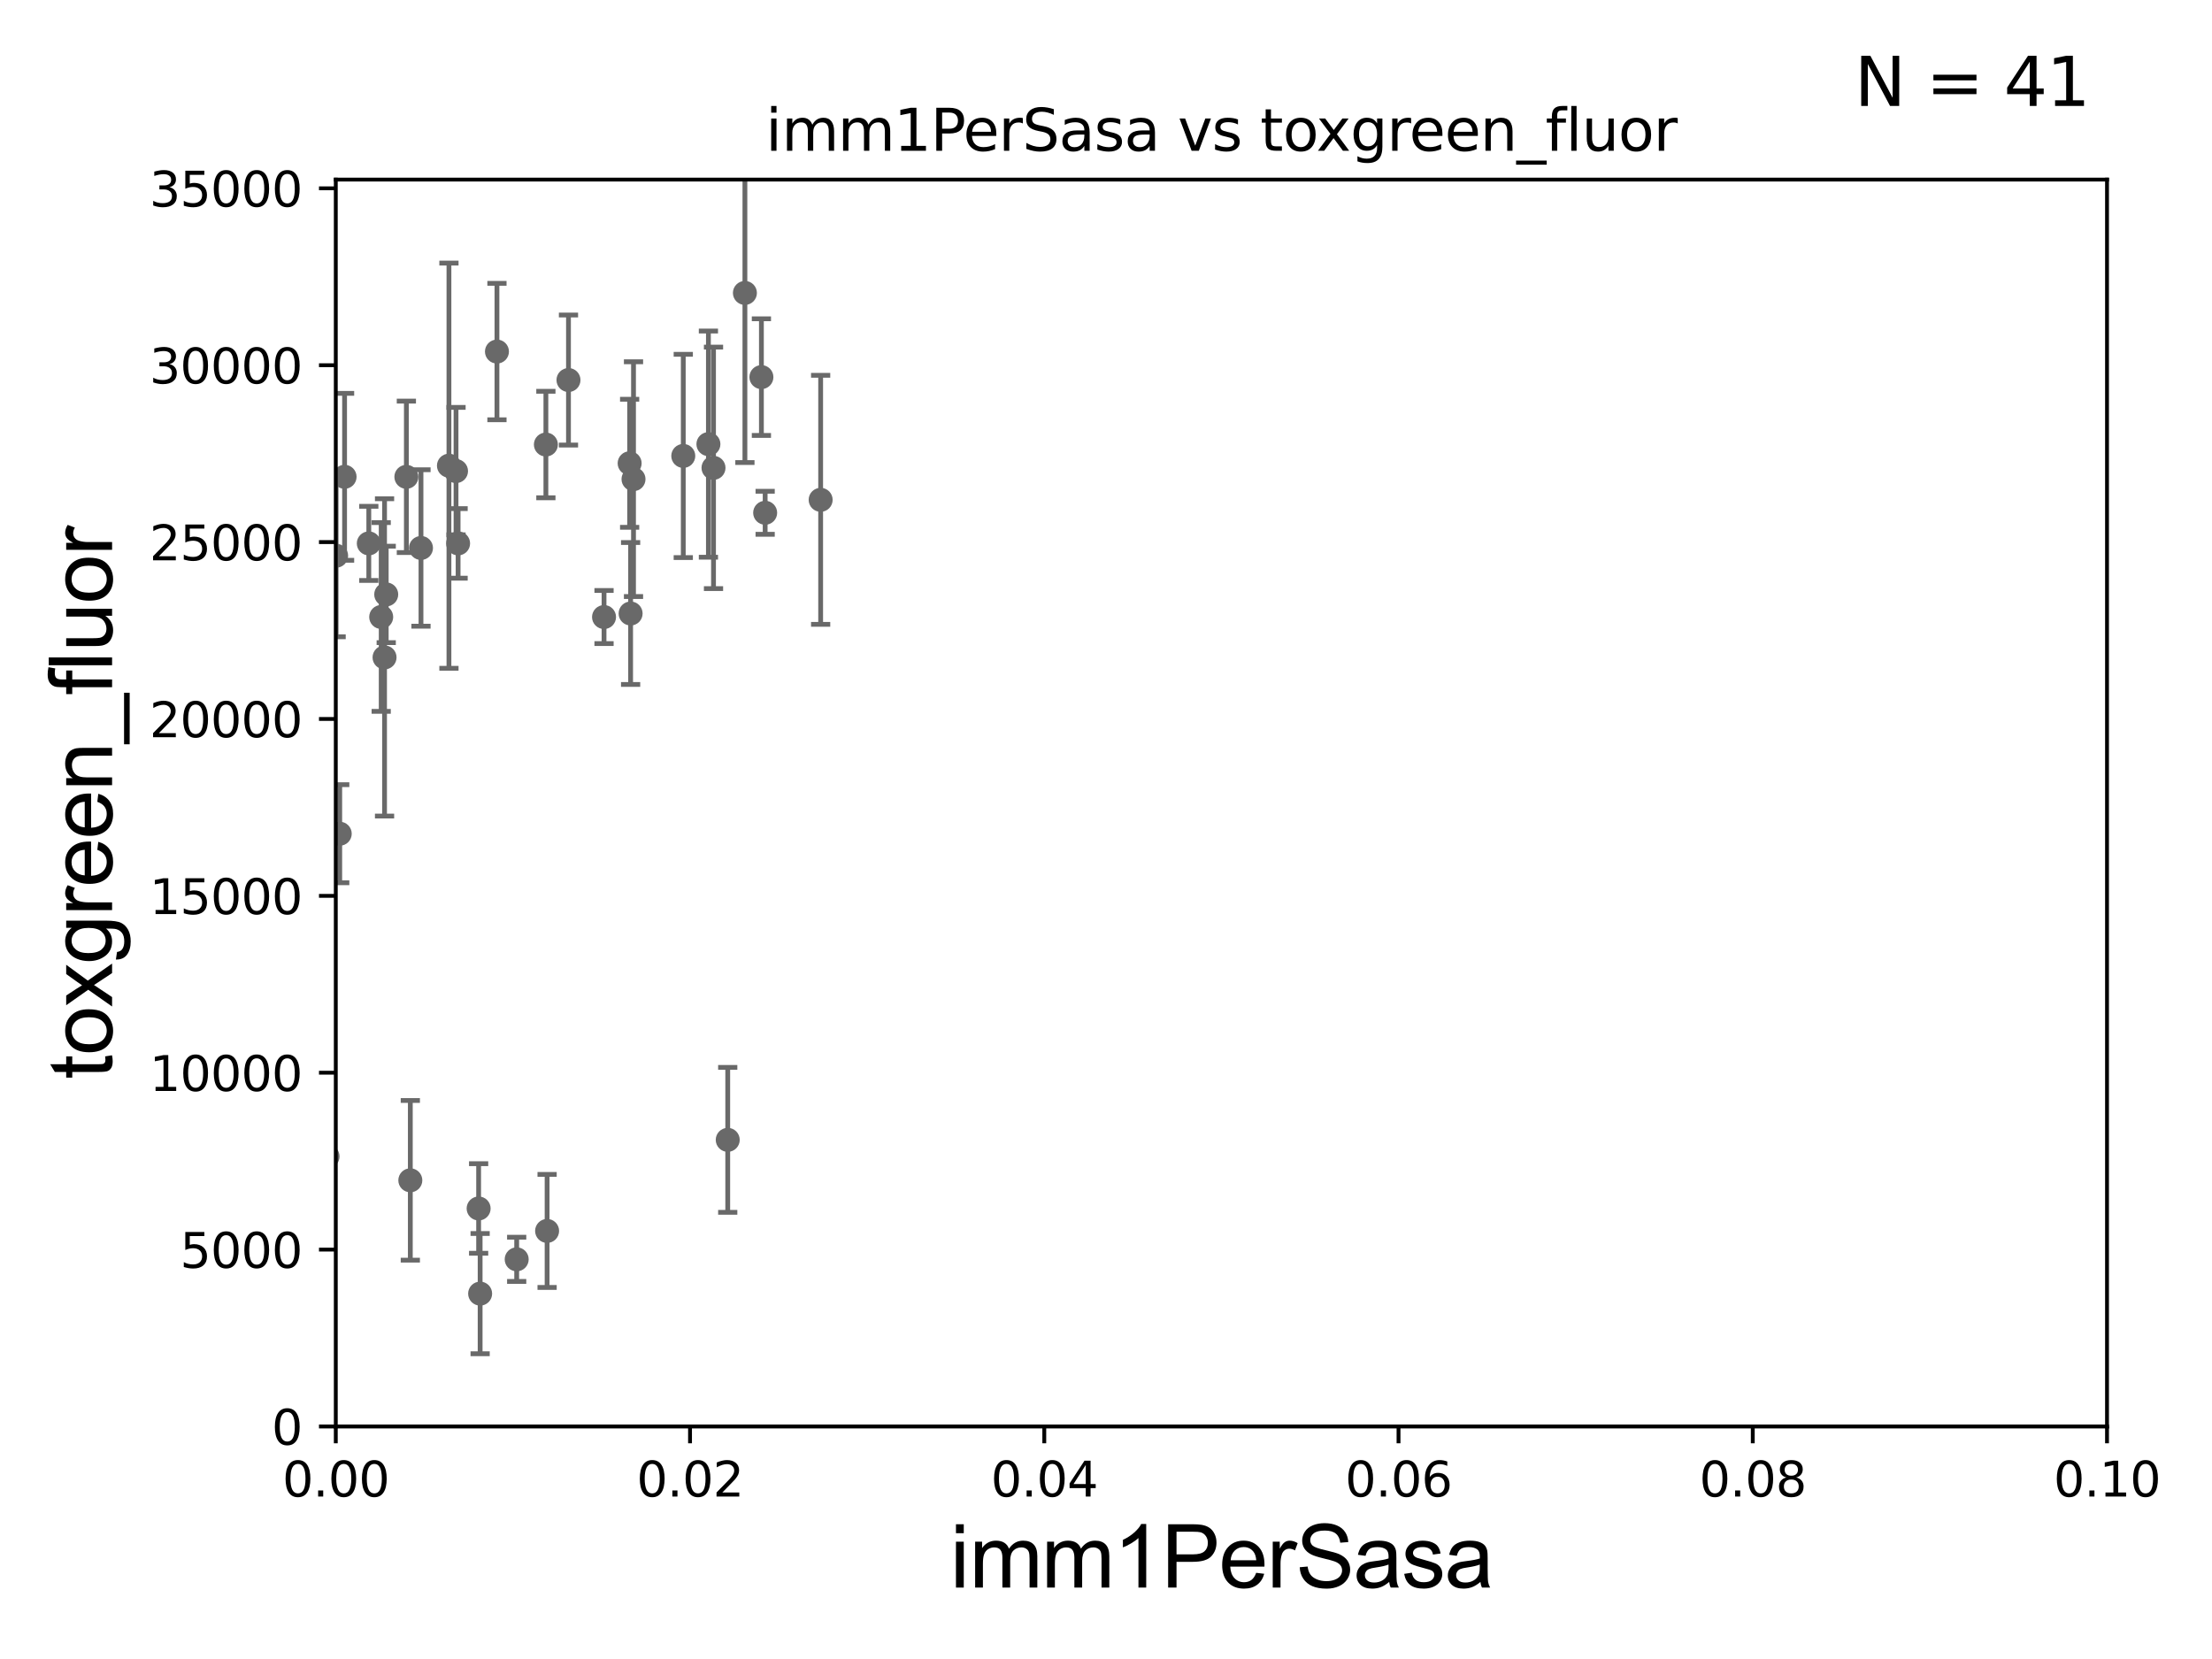 <?xml version="1.0" encoding="utf-8" standalone="no"?>
<!DOCTYPE svg PUBLIC "-//W3C//DTD SVG 1.1//EN"
  "http://www.w3.org/Graphics/SVG/1.1/DTD/svg11.dtd">
<svg xmlns:xlink="http://www.w3.org/1999/xlink" width="460.8pt" height="345.6pt" viewBox="0 0 460.8 345.6" xmlns="http://www.w3.org/2000/svg" version="1.1">
 <defs>
  <style type="text/css">*{stroke-linejoin: round; stroke-linecap: butt}</style>
 </defs>
 <g id="figure_1">
  <g id="patch_1">
   <path d="M 0 345.6 
L 460.8 345.6 
L 460.8 0 
L 0 0 
z
" style="fill: #ffffff"/>
  </g>
  <g id="axes_1">
   <g id="patch_2">
    <path d="M 69.95 297.16 
L 438.93 297.16 
L 438.93 37.411 
L 69.95 37.411 
z
" style="fill: #ffffff"/>
   </g>
   <g id="PathCollection_1">
    <defs>
     <path id="m5a163ab577" d="M 0 1.118 
C 0.297 1.118 0.581 1 0.791 0.791 
C 1 0.581 1.118 0.297 1.118 0 
C 1.118 -0.297 1 -0.581 0.791 -0.791 
C 0.581 -1 0.297 -1.118 0 -1.118 
C -0.297 -1.118 -0.581 -1 -0.791 -0.791 
C -1 -0.581 -1.118 -0.297 -1.118 0 
C -1.118 0.297 -1 0.581 -0.791 0.791 
C -0.581 1 -0.297 1.118 0 1.118 
z
" style="stroke: #696969"/>
    </defs>
    <g clip-path="url(#pf521d17d1f)">
     <use xlink:href="#m5a163ab577" x="76.828" y="113.199" style="fill: #696969; stroke: #696969"/>
     <use xlink:href="#m5a163ab577" x="94.998" y="98.139" style="fill: #696969; stroke: #696969"/>
     <use xlink:href="#m5a163ab577" x="113.718" y="92.606" style="fill: #696969; stroke: #696969"/>
     <use xlink:href="#m5a163ab577" x="93.523" y="97.008" style="fill: #696969; stroke: #696969"/>
     <use xlink:href="#m5a163ab577" x="61.109" y="104.399" style="fill: #696969; stroke: #696969"/>
     <use xlink:href="#m5a163ab577" x="151.6" y="237.453" style="fill: #696969; stroke: #696969"/>
     <use xlink:href="#m5a163ab577" x="79.41" y="128.528" style="fill: #696969; stroke: #696969"/>
     <use xlink:href="#m5a163ab577" x="70.773" y="173.68" style="fill: #696969; stroke: #696969"/>
     <use xlink:href="#m5a163ab577" x="68.235" y="240.906" style="fill: #696969; stroke: #696969"/>
     <use xlink:href="#m5a163ab577" x="99.707" y="251.749" style="fill: #696969; stroke: #696969"/>
     <use xlink:href="#m5a163ab577" x="100.02" y="269.485" style="fill: #696969; stroke: #696969"/>
     <use xlink:href="#m5a163ab577" x="107.635" y="262.34" style="fill: #696969; stroke: #696969"/>
     <use xlink:href="#m5a163ab577" x="43.034" y="262.218" style="fill: #696969; stroke: #696969"/>
     <use xlink:href="#m5a163ab577" x="63.208" y="251.58" style="fill: #696969; stroke: #696969"/>
     <use xlink:href="#m5a163ab577" x="85.478" y="245.88" style="fill: #696969; stroke: #696969"/>
     <use xlink:href="#m5a163ab577" x="58.433" y="232.809" style="fill: #696969; stroke: #696969"/>
     <use xlink:href="#m5a163ab577" x="35.207" y="260.876" style="fill: #696969; stroke: #696969"/>
     <use xlink:href="#m5a163ab577" x="41.342" y="240.043" style="fill: #696969; stroke: #696969"/>
     <use xlink:href="#m5a163ab577" x="125.831" y="128.542" style="fill: #696969; stroke: #696969"/>
     <use xlink:href="#m5a163ab577" x="113.971" y="256.425" style="fill: #696969; stroke: #696969"/>
     <use xlink:href="#m5a163ab577" x="87.699" y="114.153" style="fill: #696969; stroke: #696969"/>
     <use xlink:href="#m5a163ab577" x="147.576" y="92.52" style="fill: #696969; stroke: #696969"/>
     <use xlink:href="#m5a163ab577" x="80.109" y="136.951" style="fill: #696969; stroke: #696969"/>
     <use xlink:href="#m5a163ab577" x="131.972" y="99.816" style="fill: #696969; stroke: #696969"/>
     <use xlink:href="#m5a163ab577" x="142.339" y="94.978" style="fill: #696969; stroke: #696969"/>
     <use xlink:href="#m5a163ab577" x="95.43" y="113.2" style="fill: #696969; stroke: #696969"/>
     <use xlink:href="#m5a163ab577" x="118.425" y="79.167" style="fill: #696969; stroke: #696969"/>
     <use xlink:href="#m5a163ab577" x="71.782" y="99.328" style="fill: #696969; stroke: #696969"/>
     <use xlink:href="#m5a163ab577" x="70.021" y="115.767" style="fill: #696969; stroke: #696969"/>
     <use xlink:href="#m5a163ab577" x="84.654" y="99.335" style="fill: #696969; stroke: #696969"/>
     <use xlink:href="#m5a163ab577" x="103.524" y="73.236" style="fill: #696969; stroke: #696969"/>
     <use xlink:href="#m5a163ab577" x="170.956" y="104.123" style="fill: #696969; stroke: #696969"/>
     <use xlink:href="#m5a163ab577" x="80.457" y="123.829" style="fill: #696969; stroke: #696969"/>
     <use xlink:href="#m5a163ab577" x="155.178" y="61.025" style="fill: #696969; stroke: #696969"/>
     <use xlink:href="#m5a163ab577" x="58.05" y="149.256" style="fill: #696969; stroke: #696969"/>
     <use xlink:href="#m5a163ab577" x="148.637" y="97.461" style="fill: #696969; stroke: #696969"/>
     <use xlink:href="#m5a163ab577" x="159.396" y="106.821" style="fill: #696969; stroke: #696969"/>
     <use xlink:href="#m5a163ab577" x="158.615" y="78.559" style="fill: #696969; stroke: #696969"/>
     <use xlink:href="#m5a163ab577" x="131.368" y="127.804" style="fill: #696969; stroke: #696969"/>
     <use xlink:href="#m5a163ab577" x="131.166" y="96.508" style="fill: #696969; stroke: #696969"/>
     <use xlink:href="#m5a163ab577" x="66.043" y="256.609" style="fill: #696969; stroke: #696969"/>
    </g>
   </g>
   <g id="matplotlib.axis_1">
    <g id="xtick_1">
     <g id="line2d_1">
      <defs>
       <path id="m74c6a63572" d="M 0 0 
L 0 3.5 
" style="stroke: #000000; stroke-width: 0.8"/>
      </defs>
      <g>
       <use xlink:href="#m74c6a63572" x="69.95" y="297.16" style="stroke: #000000; stroke-width: 0.8"/>
      </g>
     </g>
     <g id="text_1">
      <!-- 0.00 -->
      <g transform="translate(58.817 311.758)scale(0.1 -0.1)">
       <defs>
        <path id="DejaVuSans-30" d="M 2034 4250 
Q 1547 4250 1301 3770 
Q 1056 3291 1056 2328 
Q 1056 1369 1301 889 
Q 1547 409 2034 409 
Q 2525 409 2770 889 
Q 3016 1369 3016 2328 
Q 3016 3291 2770 3770 
Q 2525 4250 2034 4250 
z
M 2034 4750 
Q 2819 4750 3233 4129 
Q 3647 3509 3647 2328 
Q 3647 1150 3233 529 
Q 2819 -91 2034 -91 
Q 1250 -91 836 529 
Q 422 1150 422 2328 
Q 422 3509 836 4129 
Q 1250 4750 2034 4750 
z
" transform="scale(0.016)"/>
        <path id="DejaVuSans-2e" d="M 684 794 
L 1344 794 
L 1344 0 
L 684 0 
L 684 794 
z
" transform="scale(0.016)"/>
       </defs>
       <use xlink:href="#DejaVuSans-30"/>
       <use xlink:href="#DejaVuSans-2e" x="63.623"/>
       <use xlink:href="#DejaVuSans-30" x="95.41"/>
       <use xlink:href="#DejaVuSans-30" x="159.033"/>
      </g>
     </g>
    </g>
    <g id="xtick_2">
     <g id="line2d_2">
      <g>
       <use xlink:href="#m74c6a63572" x="143.746" y="297.16" style="stroke: #000000; stroke-width: 0.8"/>
      </g>
     </g>
     <g id="text_2">
      <!-- 0.02 -->
      <g transform="translate(132.613 311.758)scale(0.1 -0.1)">
       <defs>
        <path id="DejaVuSans-32" d="M 1228 531 
L 3431 531 
L 3431 0 
L 469 0 
L 469 531 
Q 828 903 1448 1529 
Q 2069 2156 2228 2338 
Q 2531 2678 2651 2914 
Q 2772 3150 2772 3378 
Q 2772 3750 2511 3984 
Q 2250 4219 1831 4219 
Q 1534 4219 1204 4116 
Q 875 4013 500 3803 
L 500 4441 
Q 881 4594 1212 4672 
Q 1544 4750 1819 4750 
Q 2544 4750 2975 4387 
Q 3406 4025 3406 3419 
Q 3406 3131 3298 2873 
Q 3191 2616 2906 2266 
Q 2828 2175 2409 1742 
Q 1991 1309 1228 531 
z
" transform="scale(0.016)"/>
       </defs>
       <use xlink:href="#DejaVuSans-30"/>
       <use xlink:href="#DejaVuSans-2e" x="63.623"/>
       <use xlink:href="#DejaVuSans-30" x="95.41"/>
       <use xlink:href="#DejaVuSans-32" x="159.033"/>
      </g>
     </g>
    </g>
    <g id="xtick_3">
     <g id="line2d_3">
      <g>
       <use xlink:href="#m74c6a63572" x="217.542" y="297.16" style="stroke: #000000; stroke-width: 0.8"/>
      </g>
     </g>
     <g id="text_3">
      <!-- 0.04 -->
      <g transform="translate(206.409 311.758)scale(0.1 -0.1)">
       <defs>
        <path id="DejaVuSans-34" d="M 2419 4116 
L 825 1625 
L 2419 1625 
L 2419 4116 
z
M 2253 4666 
L 3047 4666 
L 3047 1625 
L 3713 1625 
L 3713 1100 
L 3047 1100 
L 3047 0 
L 2419 0 
L 2419 1100 
L 313 1100 
L 313 1709 
L 2253 4666 
z
" transform="scale(0.016)"/>
       </defs>
       <use xlink:href="#DejaVuSans-30"/>
       <use xlink:href="#DejaVuSans-2e" x="63.623"/>
       <use xlink:href="#DejaVuSans-30" x="95.41"/>
       <use xlink:href="#DejaVuSans-34" x="159.033"/>
      </g>
     </g>
    </g>
    <g id="xtick_4">
     <g id="line2d_4">
      <g>
       <use xlink:href="#m74c6a63572" x="291.338" y="297.16" style="stroke: #000000; stroke-width: 0.8"/>
      </g>
     </g>
     <g id="text_4">
      <!-- 0.06 -->
      <g transform="translate(280.205 311.758)scale(0.1 -0.1)">
       <defs>
        <path id="DejaVuSans-36" d="M 2113 2584 
Q 1688 2584 1439 2293 
Q 1191 2003 1191 1497 
Q 1191 994 1439 701 
Q 1688 409 2113 409 
Q 2538 409 2786 701 
Q 3034 994 3034 1497 
Q 3034 2003 2786 2293 
Q 2538 2584 2113 2584 
z
M 3366 4563 
L 3366 3988 
Q 3128 4100 2886 4159 
Q 2644 4219 2406 4219 
Q 1781 4219 1451 3797 
Q 1122 3375 1075 2522 
Q 1259 2794 1537 2939 
Q 1816 3084 2150 3084 
Q 2853 3084 3261 2657 
Q 3669 2231 3669 1497 
Q 3669 778 3244 343 
Q 2819 -91 2113 -91 
Q 1303 -91 875 529 
Q 447 1150 447 2328 
Q 447 3434 972 4092 
Q 1497 4750 2381 4750 
Q 2619 4750 2861 4703 
Q 3103 4656 3366 4563 
z
" transform="scale(0.016)"/>
       </defs>
       <use xlink:href="#DejaVuSans-30"/>
       <use xlink:href="#DejaVuSans-2e" x="63.623"/>
       <use xlink:href="#DejaVuSans-30" x="95.41"/>
       <use xlink:href="#DejaVuSans-36" x="159.033"/>
      </g>
     </g>
    </g>
    <g id="xtick_5">
     <g id="line2d_5">
      <g>
       <use xlink:href="#m74c6a63572" x="365.134" y="297.16" style="stroke: #000000; stroke-width: 0.8"/>
      </g>
     </g>
     <g id="text_5">
      <!-- 0.08 -->
      <g transform="translate(354.001 311.758)scale(0.1 -0.1)">
       <defs>
        <path id="DejaVuSans-38" d="M 2034 2216 
Q 1584 2216 1326 1975 
Q 1069 1734 1069 1313 
Q 1069 891 1326 650 
Q 1584 409 2034 409 
Q 2484 409 2743 651 
Q 3003 894 3003 1313 
Q 3003 1734 2745 1975 
Q 2488 2216 2034 2216 
z
M 1403 2484 
Q 997 2584 770 2862 
Q 544 3141 544 3541 
Q 544 4100 942 4425 
Q 1341 4750 2034 4750 
Q 2731 4750 3128 4425 
Q 3525 4100 3525 3541 
Q 3525 3141 3298 2862 
Q 3072 2584 2669 2484 
Q 3125 2378 3379 2068 
Q 3634 1759 3634 1313 
Q 3634 634 3220 271 
Q 2806 -91 2034 -91 
Q 1263 -91 848 271 
Q 434 634 434 1313 
Q 434 1759 690 2068 
Q 947 2378 1403 2484 
z
M 1172 3481 
Q 1172 3119 1398 2916 
Q 1625 2713 2034 2713 
Q 2441 2713 2670 2916 
Q 2900 3119 2900 3481 
Q 2900 3844 2670 4047 
Q 2441 4250 2034 4250 
Q 1625 4250 1398 4047 
Q 1172 3844 1172 3481 
z
" transform="scale(0.016)"/>
       </defs>
       <use xlink:href="#DejaVuSans-30"/>
       <use xlink:href="#DejaVuSans-2e" x="63.623"/>
       <use xlink:href="#DejaVuSans-30" x="95.41"/>
       <use xlink:href="#DejaVuSans-38" x="159.033"/>
      </g>
     </g>
    </g>
    <g id="xtick_6">
     <g id="line2d_6">
      <g>
       <use xlink:href="#m74c6a63572" x="438.93" y="297.16" style="stroke: #000000; stroke-width: 0.8"/>
      </g>
     </g>
     <g id="text_6">
      <!-- 0.10 -->
      <g transform="translate(427.797 311.758)scale(0.1 -0.1)">
       <defs>
        <path id="DejaVuSans-31" d="M 794 531 
L 1825 531 
L 1825 4091 
L 703 3866 
L 703 4441 
L 1819 4666 
L 2450 4666 
L 2450 531 
L 3481 531 
L 3481 0 
L 794 0 
L 794 531 
z
" transform="scale(0.016)"/>
       </defs>
       <use xlink:href="#DejaVuSans-30"/>
       <use xlink:href="#DejaVuSans-2e" x="63.623"/>
       <use xlink:href="#DejaVuSans-31" x="95.41"/>
       <use xlink:href="#DejaVuSans-30" x="159.033"/>
      </g>
     </g>
    </g>
    <g id="text_7">
     <!-- imm1PerSasa -->
     <g transform="translate(197.924 330.722)scale(0.18 -0.18)">
      <defs>
       <path id="ArialMT-69" d="M 425 3934 
L 425 4581 
L 988 4581 
L 988 3934 
L 425 3934 
z
M 425 0 
L 425 3319 
L 988 3319 
L 988 0 
L 425 0 
z
" transform="scale(0.016)"/>
       <path id="ArialMT-6d" d="M 422 0 
L 422 3319 
L 925 3319 
L 925 2853 
Q 1081 3097 1340 3245 
Q 1600 3394 1931 3394 
Q 2300 3394 2536 3241 
Q 2772 3088 2869 2813 
Q 3263 3394 3894 3394 
Q 4388 3394 4653 3120 
Q 4919 2847 4919 2278 
L 4919 0 
L 4359 0 
L 4359 2091 
Q 4359 2428 4304 2576 
Q 4250 2725 4106 2815 
Q 3963 2906 3769 2906 
Q 3419 2906 3187 2673 
Q 2956 2441 2956 1928 
L 2956 0 
L 2394 0 
L 2394 2156 
Q 2394 2531 2256 2718 
Q 2119 2906 1806 2906 
Q 1569 2906 1367 2781 
Q 1166 2656 1075 2415 
Q 984 2175 984 1722 
L 984 0 
L 422 0 
z
" transform="scale(0.016)"/>
       <path id="ArialMT-31" d="M 2384 0 
L 1822 0 
L 1822 3584 
Q 1619 3391 1289 3197 
Q 959 3003 697 2906 
L 697 3450 
Q 1169 3672 1522 3987 
Q 1875 4303 2022 4600 
L 2384 4600 
L 2384 0 
z
" transform="scale(0.016)"/>
       <path id="ArialMT-50" d="M 494 0 
L 494 4581 
L 2222 4581 
Q 2678 4581 2919 4538 
Q 3256 4481 3484 4323 
Q 3713 4166 3852 3881 
Q 3991 3597 3991 3256 
Q 3991 2672 3619 2267 
Q 3247 1863 2275 1863 
L 1100 1863 
L 1100 0 
L 494 0 
z
M 1100 2403 
L 2284 2403 
Q 2872 2403 3119 2622 
Q 3366 2841 3366 3238 
Q 3366 3525 3220 3729 
Q 3075 3934 2838 4000 
Q 2684 4041 2272 4041 
L 1100 4041 
L 1100 2403 
z
" transform="scale(0.016)"/>
       <path id="ArialMT-65" d="M 2694 1069 
L 3275 997 
Q 3138 488 2766 206 
Q 2394 -75 1816 -75 
Q 1088 -75 661 373 
Q 234 822 234 1631 
Q 234 2469 665 2931 
Q 1097 3394 1784 3394 
Q 2450 3394 2872 2941 
Q 3294 2488 3294 1666 
Q 3294 1616 3291 1516 
L 816 1516 
Q 847 969 1125 678 
Q 1403 388 1819 388 
Q 2128 388 2347 550 
Q 2566 713 2694 1069 
z
M 847 1978 
L 2700 1978 
Q 2663 2397 2488 2606 
Q 2219 2931 1791 2931 
Q 1403 2931 1139 2672 
Q 875 2413 847 1978 
z
" transform="scale(0.016)"/>
       <path id="ArialMT-72" d="M 416 0 
L 416 3319 
L 922 3319 
L 922 2816 
Q 1116 3169 1280 3281 
Q 1444 3394 1641 3394 
Q 1925 3394 2219 3213 
L 2025 2691 
Q 1819 2813 1613 2813 
Q 1428 2813 1281 2702 
Q 1134 2591 1072 2394 
Q 978 2094 978 1738 
L 978 0 
L 416 0 
z
" transform="scale(0.016)"/>
       <path id="ArialMT-53" d="M 288 1472 
L 859 1522 
Q 900 1178 1048 958 
Q 1197 738 1509 602 
Q 1822 466 2213 466 
Q 2559 466 2825 569 
Q 3091 672 3220 851 
Q 3350 1031 3350 1244 
Q 3350 1459 3225 1620 
Q 3100 1781 2813 1891 
Q 2628 1963 1997 2114 
Q 1366 2266 1113 2400 
Q 784 2572 623 2826 
Q 463 3081 463 3397 
Q 463 3744 659 4045 
Q 856 4347 1234 4503 
Q 1613 4659 2075 4659 
Q 2584 4659 2973 4495 
Q 3363 4331 3572 4012 
Q 3781 3694 3797 3291 
L 3216 3247 
Q 3169 3681 2898 3903 
Q 2628 4125 2100 4125 
Q 1550 4125 1298 3923 
Q 1047 3722 1047 3438 
Q 1047 3191 1225 3031 
Q 1400 2872 2139 2705 
Q 2878 2538 3153 2413 
Q 3553 2228 3743 1945 
Q 3934 1663 3934 1294 
Q 3934 928 3725 604 
Q 3516 281 3123 101 
Q 2731 -78 2241 -78 
Q 1619 -78 1198 103 
Q 778 284 539 648 
Q 300 1013 288 1472 
z
" transform="scale(0.016)"/>
       <path id="ArialMT-61" d="M 2588 409 
Q 2275 144 1986 34 
Q 1697 -75 1366 -75 
Q 819 -75 525 192 
Q 231 459 231 875 
Q 231 1119 342 1320 
Q 453 1522 633 1644 
Q 813 1766 1038 1828 
Q 1203 1872 1538 1913 
Q 2219 1994 2541 2106 
Q 2544 2222 2544 2253 
Q 2544 2597 2384 2738 
Q 2169 2928 1744 2928 
Q 1347 2928 1158 2789 
Q 969 2650 878 2297 
L 328 2372 
Q 403 2725 575 2942 
Q 747 3159 1072 3276 
Q 1397 3394 1825 3394 
Q 2250 3394 2515 3294 
Q 2781 3194 2906 3042 
Q 3031 2891 3081 2659 
Q 3109 2516 3109 2141 
L 3109 1391 
Q 3109 606 3145 398 
Q 3181 191 3288 0 
L 2700 0 
Q 2613 175 2588 409 
z
M 2541 1666 
Q 2234 1541 1622 1453 
Q 1275 1403 1131 1340 
Q 988 1278 909 1158 
Q 831 1038 831 891 
Q 831 666 1001 516 
Q 1172 366 1500 366 
Q 1825 366 2078 508 
Q 2331 650 2450 897 
Q 2541 1088 2541 1459 
L 2541 1666 
z
" transform="scale(0.016)"/>
       <path id="ArialMT-73" d="M 197 991 
L 753 1078 
Q 800 744 1014 566 
Q 1228 388 1613 388 
Q 2000 388 2187 545 
Q 2375 703 2375 916 
Q 2375 1106 2209 1216 
Q 2094 1291 1634 1406 
Q 1016 1563 777 1677 
Q 538 1791 414 1992 
Q 291 2194 291 2438 
Q 291 2659 392 2848 
Q 494 3038 669 3163 
Q 800 3259 1026 3326 
Q 1253 3394 1513 3394 
Q 1903 3394 2198 3281 
Q 2494 3169 2634 2976 
Q 2775 2784 2828 2463 
L 2278 2388 
Q 2241 2644 2061 2787 
Q 1881 2931 1553 2931 
Q 1166 2931 1000 2803 
Q 834 2675 834 2503 
Q 834 2394 903 2306 
Q 972 2216 1119 2156 
Q 1203 2125 1616 2013 
Q 2213 1853 2448 1751 
Q 2684 1650 2818 1456 
Q 2953 1263 2953 975 
Q 2953 694 2789 445 
Q 2625 197 2315 61 
Q 2006 -75 1616 -75 
Q 969 -75 630 194 
Q 291 463 197 991 
z
" transform="scale(0.016)"/>
      </defs>
      <use xlink:href="#ArialMT-69"/>
      <use xlink:href="#ArialMT-6d" x="22.217"/>
      <use xlink:href="#ArialMT-6d" x="105.518"/>
      <use xlink:href="#ArialMT-31" x="188.818"/>
      <use xlink:href="#ArialMT-50" x="244.434"/>
      <use xlink:href="#ArialMT-65" x="311.133"/>
      <use xlink:href="#ArialMT-72" x="366.748"/>
      <use xlink:href="#ArialMT-53" x="400.049"/>
      <use xlink:href="#ArialMT-61" x="466.748"/>
      <use xlink:href="#ArialMT-73" x="522.363"/>
      <use xlink:href="#ArialMT-61" x="572.363"/>
     </g>
    </g>
   </g>
   <g id="matplotlib.axis_2">
    <g id="ytick_1">
     <g id="line2d_7">
      <defs>
       <path id="m12c3e2ef23" d="M 0 0 
L -3.5 0 
" style="stroke: #000000; stroke-width: 0.8"/>
      </defs>
      <g>
       <use xlink:href="#m12c3e2ef23" x="69.95" y="297.16" style="stroke: #000000; stroke-width: 0.8"/>
      </g>
     </g>
     <g id="text_8">
      <!-- 0 -->
      <g transform="translate(56.587 300.959)scale(0.1 -0.1)">
       <use xlink:href="#DejaVuSans-30"/>
      </g>
     </g>
    </g>
    <g id="ytick_2">
     <g id="line2d_8">
      <g>
       <use xlink:href="#m12c3e2ef23" x="69.95" y="260.313" style="stroke: #000000; stroke-width: 0.8"/>
      </g>
     </g>
     <g id="text_9">
      <!-- 5000 -->
      <g transform="translate(37.5 264.112)scale(0.1 -0.1)">
       <defs>
        <path id="DejaVuSans-35" d="M 691 4666 
L 3169 4666 
L 3169 4134 
L 1269 4134 
L 1269 2991 
Q 1406 3038 1543 3061 
Q 1681 3084 1819 3084 
Q 2600 3084 3056 2656 
Q 3513 2228 3513 1497 
Q 3513 744 3044 326 
Q 2575 -91 1722 -91 
Q 1428 -91 1123 -41 
Q 819 9 494 109 
L 494 744 
Q 775 591 1075 516 
Q 1375 441 1709 441 
Q 2250 441 2565 725 
Q 2881 1009 2881 1497 
Q 2881 1984 2565 2268 
Q 2250 2553 1709 2553 
Q 1456 2553 1204 2497 
Q 953 2441 691 2322 
L 691 4666 
z
" transform="scale(0.016)"/>
       </defs>
       <use xlink:href="#DejaVuSans-35"/>
       <use xlink:href="#DejaVuSans-30" x="63.623"/>
       <use xlink:href="#DejaVuSans-30" x="127.246"/>
       <use xlink:href="#DejaVuSans-30" x="190.869"/>
      </g>
     </g>
    </g>
    <g id="ytick_3">
     <g id="line2d_9">
      <g>
       <use xlink:href="#m12c3e2ef23" x="69.95" y="223.467" style="stroke: #000000; stroke-width: 0.8"/>
      </g>
     </g>
     <g id="text_10">
      <!-- 10000 -->
      <g transform="translate(31.137 227.266)scale(0.1 -0.1)">
       <use xlink:href="#DejaVuSans-31"/>
       <use xlink:href="#DejaVuSans-30" x="63.623"/>
       <use xlink:href="#DejaVuSans-30" x="127.246"/>
       <use xlink:href="#DejaVuSans-30" x="190.869"/>
       <use xlink:href="#DejaVuSans-30" x="254.492"/>
      </g>
     </g>
    </g>
    <g id="ytick_4">
     <g id="line2d_10">
      <g>
       <use xlink:href="#m12c3e2ef23" x="69.95" y="186.62" style="stroke: #000000; stroke-width: 0.8"/>
      </g>
     </g>
     <g id="text_11">
      <!-- 15000 -->
      <g transform="translate(31.137 190.419)scale(0.1 -0.1)">
       <use xlink:href="#DejaVuSans-31"/>
       <use xlink:href="#DejaVuSans-35" x="63.623"/>
       <use xlink:href="#DejaVuSans-30" x="127.246"/>
       <use xlink:href="#DejaVuSans-30" x="190.869"/>
       <use xlink:href="#DejaVuSans-30" x="254.492"/>
      </g>
     </g>
    </g>
    <g id="ytick_5">
     <g id="line2d_11">
      <g>
       <use xlink:href="#m12c3e2ef23" x="69.95" y="149.773" style="stroke: #000000; stroke-width: 0.8"/>
      </g>
     </g>
     <g id="text_12">
      <!-- 20000 -->
      <g transform="translate(31.137 153.572)scale(0.1 -0.1)">
       <use xlink:href="#DejaVuSans-32"/>
       <use xlink:href="#DejaVuSans-30" x="63.623"/>
       <use xlink:href="#DejaVuSans-30" x="127.246"/>
       <use xlink:href="#DejaVuSans-30" x="190.869"/>
       <use xlink:href="#DejaVuSans-30" x="254.492"/>
      </g>
     </g>
    </g>
    <g id="ytick_6">
     <g id="line2d_12">
      <g>
       <use xlink:href="#m12c3e2ef23" x="69.95" y="112.926" style="stroke: #000000; stroke-width: 0.8"/>
      </g>
     </g>
     <g id="text_13">
      <!-- 25000 -->
      <g transform="translate(31.137 116.726)scale(0.1 -0.1)">
       <use xlink:href="#DejaVuSans-32"/>
       <use xlink:href="#DejaVuSans-35" x="63.623"/>
       <use xlink:href="#DejaVuSans-30" x="127.246"/>
       <use xlink:href="#DejaVuSans-30" x="190.869"/>
       <use xlink:href="#DejaVuSans-30" x="254.492"/>
      </g>
     </g>
    </g>
    <g id="ytick_7">
     <g id="line2d_13">
      <g>
       <use xlink:href="#m12c3e2ef23" x="69.95" y="76.08" style="stroke: #000000; stroke-width: 0.8"/>
      </g>
     </g>
     <g id="text_14">
      <!-- 30000 -->
      <g transform="translate(31.137 79.879)scale(0.1 -0.1)">
       <defs>
        <path id="DejaVuSans-33" d="M 2597 2516 
Q 3050 2419 3304 2112 
Q 3559 1806 3559 1356 
Q 3559 666 3084 287 
Q 2609 -91 1734 -91 
Q 1441 -91 1130 -33 
Q 819 25 488 141 
L 488 750 
Q 750 597 1062 519 
Q 1375 441 1716 441 
Q 2309 441 2620 675 
Q 2931 909 2931 1356 
Q 2931 1769 2642 2001 
Q 2353 2234 1838 2234 
L 1294 2234 
L 1294 2753 
L 1863 2753 
Q 2328 2753 2575 2939 
Q 2822 3125 2822 3475 
Q 2822 3834 2567 4026 
Q 2313 4219 1838 4219 
Q 1578 4219 1281 4162 
Q 984 4106 628 3988 
L 628 4550 
Q 988 4650 1302 4700 
Q 1616 4750 1894 4750 
Q 2613 4750 3031 4423 
Q 3450 4097 3450 3541 
Q 3450 3153 3228 2886 
Q 3006 2619 2597 2516 
z
" transform="scale(0.016)"/>
       </defs>
       <use xlink:href="#DejaVuSans-33"/>
       <use xlink:href="#DejaVuSans-30" x="63.623"/>
       <use xlink:href="#DejaVuSans-30" x="127.246"/>
       <use xlink:href="#DejaVuSans-30" x="190.869"/>
       <use xlink:href="#DejaVuSans-30" x="254.492"/>
      </g>
     </g>
    </g>
    <g id="ytick_8">
     <g id="line2d_14">
      <g>
       <use xlink:href="#m12c3e2ef23" x="69.95" y="39.233" style="stroke: #000000; stroke-width: 0.8"/>
      </g>
     </g>
     <g id="text_15">
      <!-- 35000 -->
      <g transform="translate(31.137 43.032)scale(0.1 -0.1)">
       <use xlink:href="#DejaVuSans-33"/>
       <use xlink:href="#DejaVuSans-35" x="63.623"/>
       <use xlink:href="#DejaVuSans-30" x="127.246"/>
       <use xlink:href="#DejaVuSans-30" x="190.869"/>
       <use xlink:href="#DejaVuSans-30" x="254.492"/>
      </g>
     </g>
    </g>
    <g id="text_16">
     <!-- toxgreen_fluor -->
     <g transform="translate(23.349 224.818)rotate(-90)scale(0.18 -0.18)">
      <defs>
       <path id="ArialMT-74" d="M 1650 503 
L 1731 6 
Q 1494 -44 1306 -44 
Q 1000 -44 831 53 
Q 663 150 594 308 
Q 525 466 525 972 
L 525 2881 
L 113 2881 
L 113 3319 
L 525 3319 
L 525 4141 
L 1084 4478 
L 1084 3319 
L 1650 3319 
L 1650 2881 
L 1084 2881 
L 1084 941 
Q 1084 700 1114 631 
Q 1144 563 1211 522 
Q 1278 481 1403 481 
Q 1497 481 1650 503 
z
" transform="scale(0.016)"/>
       <path id="ArialMT-6f" d="M 213 1659 
Q 213 2581 725 3025 
Q 1153 3394 1769 3394 
Q 2453 3394 2887 2945 
Q 3322 2497 3322 1706 
Q 3322 1066 3130 698 
Q 2938 331 2570 128 
Q 2203 -75 1769 -75 
Q 1072 -75 642 372 
Q 213 819 213 1659 
z
M 791 1659 
Q 791 1022 1069 705 
Q 1347 388 1769 388 
Q 2188 388 2466 706 
Q 2744 1025 2744 1678 
Q 2744 2294 2464 2611 
Q 2184 2928 1769 2928 
Q 1347 2928 1069 2612 
Q 791 2297 791 1659 
z
" transform="scale(0.016)"/>
       <path id="ArialMT-78" d="M 47 0 
L 1259 1725 
L 138 3319 
L 841 3319 
L 1350 2541 
Q 1494 2319 1581 2169 
Q 1719 2375 1834 2534 
L 2394 3319 
L 3066 3319 
L 1919 1756 
L 3153 0 
L 2463 0 
L 1781 1031 
L 1600 1309 
L 728 0 
L 47 0 
z
" transform="scale(0.016)"/>
       <path id="ArialMT-67" d="M 319 -275 
L 866 -356 
Q 900 -609 1056 -725 
Q 1266 -881 1628 -881 
Q 2019 -881 2231 -725 
Q 2444 -569 2519 -288 
Q 2563 -116 2559 434 
Q 2191 0 1641 0 
Q 956 0 581 494 
Q 206 988 206 1678 
Q 206 2153 378 2554 
Q 550 2956 876 3175 
Q 1203 3394 1644 3394 
Q 2231 3394 2613 2919 
L 2613 3319 
L 3131 3319 
L 3131 450 
Q 3131 -325 2973 -648 
Q 2816 -972 2473 -1159 
Q 2131 -1347 1631 -1347 
Q 1038 -1347 672 -1080 
Q 306 -813 319 -275 
z
M 784 1719 
Q 784 1066 1043 766 
Q 1303 466 1694 466 
Q 2081 466 2343 764 
Q 2606 1063 2606 1700 
Q 2606 2309 2336 2618 
Q 2066 2928 1684 2928 
Q 1309 2928 1046 2623 
Q 784 2319 784 1719 
z
" transform="scale(0.016)"/>
       <path id="ArialMT-6e" d="M 422 0 
L 422 3319 
L 928 3319 
L 928 2847 
Q 1294 3394 1984 3394 
Q 2284 3394 2536 3286 
Q 2788 3178 2913 3003 
Q 3038 2828 3088 2588 
Q 3119 2431 3119 2041 
L 3119 0 
L 2556 0 
L 2556 2019 
Q 2556 2363 2490 2533 
Q 2425 2703 2258 2804 
Q 2091 2906 1866 2906 
Q 1506 2906 1245 2678 
Q 984 2450 984 1813 
L 984 0 
L 422 0 
z
" transform="scale(0.016)"/>
       <path id="ArialMT-5f" d="M -97 -1272 
L -97 -866 
L 3631 -866 
L 3631 -1272 
L -97 -1272 
z
" transform="scale(0.016)"/>
       <path id="ArialMT-66" d="M 556 0 
L 556 2881 
L 59 2881 
L 59 3319 
L 556 3319 
L 556 3672 
Q 556 4006 616 4169 
Q 697 4388 901 4523 
Q 1106 4659 1475 4659 
Q 1713 4659 2000 4603 
L 1916 4113 
Q 1741 4144 1584 4144 
Q 1328 4144 1222 4034 
Q 1116 3925 1116 3625 
L 1116 3319 
L 1763 3319 
L 1763 2881 
L 1116 2881 
L 1116 0 
L 556 0 
z
" transform="scale(0.016)"/>
       <path id="ArialMT-6c" d="M 409 0 
L 409 4581 
L 972 4581 
L 972 0 
L 409 0 
z
" transform="scale(0.016)"/>
       <path id="ArialMT-75" d="M 2597 0 
L 2597 488 
Q 2209 -75 1544 -75 
Q 1250 -75 995 37 
Q 741 150 617 320 
Q 494 491 444 738 
Q 409 903 409 1263 
L 409 3319 
L 972 3319 
L 972 1478 
Q 972 1038 1006 884 
Q 1059 663 1231 536 
Q 1403 409 1656 409 
Q 1909 409 2131 539 
Q 2353 669 2445 892 
Q 2538 1116 2538 1541 
L 2538 3319 
L 3100 3319 
L 3100 0 
L 2597 0 
z
" transform="scale(0.016)"/>
      </defs>
      <use xlink:href="#ArialMT-74"/>
      <use xlink:href="#ArialMT-6f" x="27.783"/>
      <use xlink:href="#ArialMT-78" x="83.398"/>
      <use xlink:href="#ArialMT-67" x="133.398"/>
      <use xlink:href="#ArialMT-72" x="189.014"/>
      <use xlink:href="#ArialMT-65" x="222.314"/>
      <use xlink:href="#ArialMT-65" x="277.93"/>
      <use xlink:href="#ArialMT-6e" x="333.545"/>
      <use xlink:href="#ArialMT-5f" x="389.16"/>
      <use xlink:href="#ArialMT-66" x="444.775"/>
      <use xlink:href="#ArialMT-6c" x="472.559"/>
      <use xlink:href="#ArialMT-75" x="494.775"/>
      <use xlink:href="#ArialMT-6f" x="550.391"/>
      <use xlink:href="#ArialMT-72" x="606.006"/>
     </g>
    </g>
   </g>
   <g id="LineCollection_1">
    <path d="M 76.828 120.924 
L 76.828 105.473 
" clip-path="url(#pf521d17d1f)" style="fill: none; stroke: #696969"/>
    <path d="M 94.998 111.411 
L 94.998 84.868 
" clip-path="url(#pf521d17d1f)" style="fill: none; stroke: #696969"/>
    <path d="M 113.718 103.699 
L 113.718 81.513 
" clip-path="url(#pf521d17d1f)" style="fill: none; stroke: #696969"/>
    <path d="M 93.523 139.214 
L 93.523 54.803 
" clip-path="url(#pf521d17d1f)" style="fill: none; stroke: #696969"/>
    <path d="M 61.109 107.993 
L 61.109 100.805 
" clip-path="url(#pf521d17d1f)" style="fill: none; stroke: #696969"/>
    <path d="M 151.6 252.553 
L 151.6 222.354 
" clip-path="url(#pf521d17d1f)" style="fill: none; stroke: #696969"/>
    <path d="M 79.41 148.187 
L 79.41 108.869 
" clip-path="url(#pf521d17d1f)" style="fill: none; stroke: #696969"/>
    <path d="M 70.773 183.899 
L 70.773 163.462 
" clip-path="url(#pf521d17d1f)" style="fill: none; stroke: #696969"/>
    <path d="M 68.235 244.596 
L 68.235 237.215 
" clip-path="url(#pf521d17d1f)" style="fill: none; stroke: #696969"/>
    <path d="M 99.707 261.079 
L 99.707 242.419 
" clip-path="url(#pf521d17d1f)" style="fill: none; stroke: #696969"/>
    <path d="M 100.02 282.011 
L 100.02 256.959 
" clip-path="url(#pf521d17d1f)" style="fill: none; stroke: #696969"/>
    <path d="M 107.635 266.944 
L 107.635 257.736 
" clip-path="url(#pf521d17d1f)" style="fill: none; stroke: #696969"/>
    <path d="M 43.034 267.638 
L 43.034 256.798 
" clip-path="url(#pf521d17d1f)" style="fill: none; stroke: #696969"/>
    <path d="M 63.208 267.125 
L 63.208 236.035 
" clip-path="url(#pf521d17d1f)" style="fill: none; stroke: #696969"/>
    <path d="M 85.478 262.514 
L 85.478 229.247 
" clip-path="url(#pf521d17d1f)" style="fill: none; stroke: #696969"/>
    <path d="M 58.433 235.79 
L 58.433 229.828 
" clip-path="url(#pf521d17d1f)" style="fill: none; stroke: #696969"/>
    <path d="M 35.207 274.53 
L 35.207 247.222 
" clip-path="url(#pf521d17d1f)" style="fill: none; stroke: #696969"/>
    <path d="M 41.342 248.146 
L 41.342 231.94 
" clip-path="url(#pf521d17d1f)" style="fill: none; stroke: #696969"/>
    <path d="M 125.831 134.072 
L 125.831 123.012 
" clip-path="url(#pf521d17d1f)" style="fill: none; stroke: #696969"/>
    <path d="M 113.971 268.199 
L 113.971 244.651 
" clip-path="url(#pf521d17d1f)" style="fill: none; stroke: #696969"/>
    <path d="M 87.699 130.45 
L 87.699 97.856 
" clip-path="url(#pf521d17d1f)" style="fill: none; stroke: #696969"/>
    <path d="M 147.576 116.081 
L 147.576 68.96 
" clip-path="url(#pf521d17d1f)" style="fill: none; stroke: #696969"/>
    <path d="M 80.109 170 
L 80.109 103.901 
" clip-path="url(#pf521d17d1f)" style="fill: none; stroke: #696969"/>
    <path d="M 131.972 124.269 
L 131.972 75.362 
" clip-path="url(#pf521d17d1f)" style="fill: none; stroke: #696969"/>
    <path d="M 142.339 116.151 
L 142.339 73.806 
" clip-path="url(#pf521d17d1f)" style="fill: none; stroke: #696969"/>
    <path d="M 95.43 120.445 
L 95.43 105.956 
" clip-path="url(#pf521d17d1f)" style="fill: none; stroke: #696969"/>
    <path d="M 118.425 92.714 
L 118.425 65.62 
" clip-path="url(#pf521d17d1f)" style="fill: none; stroke: #696969"/>
    <path d="M 71.782 116.714 
L 71.782 81.941 
" clip-path="url(#pf521d17d1f)" style="fill: none; stroke: #696969"/>
    <path d="M 70.021 132.652 
L 70.021 98.881 
" clip-path="url(#pf521d17d1f)" style="fill: none; stroke: #696969"/>
    <path d="M 84.654 115.11 
L 84.654 83.56 
" clip-path="url(#pf521d17d1f)" style="fill: none; stroke: #696969"/>
    <path d="M 103.524 87.444 
L 103.524 59.027 
" clip-path="url(#pf521d17d1f)" style="fill: none; stroke: #696969"/>
    <path d="M 170.956 130.062 
L 170.956 78.185 
" clip-path="url(#pf521d17d1f)" style="fill: none; stroke: #696969"/>
    <path d="M 80.457 133.875 
L 80.457 113.784 
" clip-path="url(#pf521d17d1f)" style="fill: none; stroke: #696969"/>
    <path d="M 155.178 96.355 
L 155.178 25.695 
" clip-path="url(#pf521d17d1f)" style="fill: none; stroke: #696969"/>
    <path d="M 58.05 155.339 
L 58.05 143.173 
" clip-path="url(#pf521d17d1f)" style="fill: none; stroke: #696969"/>
    <path d="M 148.637 122.618 
L 148.637 72.305 
" clip-path="url(#pf521d17d1f)" style="fill: none; stroke: #696969"/>
    <path d="M 159.396 111.305 
L 159.396 102.337 
" clip-path="url(#pf521d17d1f)" style="fill: none; stroke: #696969"/>
    <path d="M 158.615 90.71 
L 158.615 66.407 
" clip-path="url(#pf521d17d1f)" style="fill: none; stroke: #696969"/>
    <path d="M 131.368 142.585 
L 131.368 113.023 
" clip-path="url(#pf521d17d1f)" style="fill: none; stroke: #696969"/>
    <path d="M 131.166 109.846 
L 131.166 83.17 
" clip-path="url(#pf521d17d1f)" style="fill: none; stroke: #696969"/>
    <path d="M 66.043 270.739 
L 66.043 242.478 
" clip-path="url(#pf521d17d1f)" style="fill: none; stroke: #696969"/>
   </g>
   <g id="line2d_15">
    <defs>
     <path id="ma41c1e9be0" d="M 2 0 
L -2 -0 
" style="stroke: #696969"/>
    </defs>
    <g clip-path="url(#pf521d17d1f)">
     <use xlink:href="#ma41c1e9be0" x="76.828" y="120.924" style="fill: #696969; stroke: #696969"/>
     <use xlink:href="#ma41c1e9be0" x="94.998" y="111.411" style="fill: #696969; stroke: #696969"/>
     <use xlink:href="#ma41c1e9be0" x="113.718" y="103.699" style="fill: #696969; stroke: #696969"/>
     <use xlink:href="#ma41c1e9be0" x="93.523" y="139.214" style="fill: #696969; stroke: #696969"/>
     <use xlink:href="#ma41c1e9be0" x="61.109" y="107.993" style="fill: #696969; stroke: #696969"/>
     <use xlink:href="#ma41c1e9be0" x="151.6" y="252.553" style="fill: #696969; stroke: #696969"/>
     <use xlink:href="#ma41c1e9be0" x="79.41" y="148.187" style="fill: #696969; stroke: #696969"/>
     <use xlink:href="#ma41c1e9be0" x="70.773" y="183.899" style="fill: #696969; stroke: #696969"/>
     <use xlink:href="#ma41c1e9be0" x="68.235" y="244.596" style="fill: #696969; stroke: #696969"/>
     <use xlink:href="#ma41c1e9be0" x="99.707" y="261.079" style="fill: #696969; stroke: #696969"/>
     <use xlink:href="#ma41c1e9be0" x="100.02" y="282.011" style="fill: #696969; stroke: #696969"/>
     <use xlink:href="#ma41c1e9be0" x="107.635" y="266.944" style="fill: #696969; stroke: #696969"/>
     <use xlink:href="#ma41c1e9be0" x="43.034" y="267.638" style="fill: #696969; stroke: #696969"/>
     <use xlink:href="#ma41c1e9be0" x="63.208" y="267.125" style="fill: #696969; stroke: #696969"/>
     <use xlink:href="#ma41c1e9be0" x="85.478" y="262.514" style="fill: #696969; stroke: #696969"/>
     <use xlink:href="#ma41c1e9be0" x="58.433" y="235.79" style="fill: #696969; stroke: #696969"/>
     <use xlink:href="#ma41c1e9be0" x="35.207" y="274.53" style="fill: #696969; stroke: #696969"/>
     <use xlink:href="#ma41c1e9be0" x="41.342" y="248.146" style="fill: #696969; stroke: #696969"/>
     <use xlink:href="#ma41c1e9be0" x="125.831" y="134.072" style="fill: #696969; stroke: #696969"/>
     <use xlink:href="#ma41c1e9be0" x="113.971" y="268.199" style="fill: #696969; stroke: #696969"/>
     <use xlink:href="#ma41c1e9be0" x="87.699" y="130.45" style="fill: #696969; stroke: #696969"/>
     <use xlink:href="#ma41c1e9be0" x="147.576" y="116.081" style="fill: #696969; stroke: #696969"/>
     <use xlink:href="#ma41c1e9be0" x="80.109" y="170" style="fill: #696969; stroke: #696969"/>
     <use xlink:href="#ma41c1e9be0" x="131.972" y="124.269" style="fill: #696969; stroke: #696969"/>
     <use xlink:href="#ma41c1e9be0" x="142.339" y="116.151" style="fill: #696969; stroke: #696969"/>
     <use xlink:href="#ma41c1e9be0" x="95.43" y="120.445" style="fill: #696969; stroke: #696969"/>
     <use xlink:href="#ma41c1e9be0" x="118.425" y="92.714" style="fill: #696969; stroke: #696969"/>
     <use xlink:href="#ma41c1e9be0" x="71.782" y="116.714" style="fill: #696969; stroke: #696969"/>
     <use xlink:href="#ma41c1e9be0" x="70.021" y="132.652" style="fill: #696969; stroke: #696969"/>
     <use xlink:href="#ma41c1e9be0" x="84.654" y="115.11" style="fill: #696969; stroke: #696969"/>
     <use xlink:href="#ma41c1e9be0" x="103.524" y="87.444" style="fill: #696969; stroke: #696969"/>
     <use xlink:href="#ma41c1e9be0" x="170.956" y="130.062" style="fill: #696969; stroke: #696969"/>
     <use xlink:href="#ma41c1e9be0" x="80.457" y="133.875" style="fill: #696969; stroke: #696969"/>
     <use xlink:href="#ma41c1e9be0" x="155.178" y="96.355" style="fill: #696969; stroke: #696969"/>
     <use xlink:href="#ma41c1e9be0" x="58.05" y="155.339" style="fill: #696969; stroke: #696969"/>
     <use xlink:href="#ma41c1e9be0" x="148.637" y="122.618" style="fill: #696969; stroke: #696969"/>
     <use xlink:href="#ma41c1e9be0" x="159.396" y="111.305" style="fill: #696969; stroke: #696969"/>
     <use xlink:href="#ma41c1e9be0" x="158.615" y="90.71" style="fill: #696969; stroke: #696969"/>
     <use xlink:href="#ma41c1e9be0" x="131.368" y="142.585" style="fill: #696969; stroke: #696969"/>
     <use xlink:href="#ma41c1e9be0" x="131.166" y="109.846" style="fill: #696969; stroke: #696969"/>
     <use xlink:href="#ma41c1e9be0" x="66.043" y="270.739" style="fill: #696969; stroke: #696969"/>
    </g>
   </g>
   <g id="line2d_16">
    <g clip-path="url(#pf521d17d1f)">
     <use xlink:href="#ma41c1e9be0" x="76.828" y="105.473" style="fill: #696969; stroke: #696969"/>
     <use xlink:href="#ma41c1e9be0" x="94.998" y="84.868" style="fill: #696969; stroke: #696969"/>
     <use xlink:href="#ma41c1e9be0" x="113.718" y="81.513" style="fill: #696969; stroke: #696969"/>
     <use xlink:href="#ma41c1e9be0" x="93.523" y="54.803" style="fill: #696969; stroke: #696969"/>
     <use xlink:href="#ma41c1e9be0" x="61.109" y="100.805" style="fill: #696969; stroke: #696969"/>
     <use xlink:href="#ma41c1e9be0" x="151.6" y="222.354" style="fill: #696969; stroke: #696969"/>
     <use xlink:href="#ma41c1e9be0" x="79.41" y="108.869" style="fill: #696969; stroke: #696969"/>
     <use xlink:href="#ma41c1e9be0" x="70.773" y="163.462" style="fill: #696969; stroke: #696969"/>
     <use xlink:href="#ma41c1e9be0" x="68.235" y="237.215" style="fill: #696969; stroke: #696969"/>
     <use xlink:href="#ma41c1e9be0" x="99.707" y="242.419" style="fill: #696969; stroke: #696969"/>
     <use xlink:href="#ma41c1e9be0" x="100.02" y="256.959" style="fill: #696969; stroke: #696969"/>
     <use xlink:href="#ma41c1e9be0" x="107.635" y="257.736" style="fill: #696969; stroke: #696969"/>
     <use xlink:href="#ma41c1e9be0" x="43.034" y="256.798" style="fill: #696969; stroke: #696969"/>
     <use xlink:href="#ma41c1e9be0" x="63.208" y="236.035" style="fill: #696969; stroke: #696969"/>
     <use xlink:href="#ma41c1e9be0" x="85.478" y="229.247" style="fill: #696969; stroke: #696969"/>
     <use xlink:href="#ma41c1e9be0" x="58.433" y="229.828" style="fill: #696969; stroke: #696969"/>
     <use xlink:href="#ma41c1e9be0" x="35.207" y="247.222" style="fill: #696969; stroke: #696969"/>
     <use xlink:href="#ma41c1e9be0" x="41.342" y="231.94" style="fill: #696969; stroke: #696969"/>
     <use xlink:href="#ma41c1e9be0" x="125.831" y="123.012" style="fill: #696969; stroke: #696969"/>
     <use xlink:href="#ma41c1e9be0" x="113.971" y="244.651" style="fill: #696969; stroke: #696969"/>
     <use xlink:href="#ma41c1e9be0" x="87.699" y="97.856" style="fill: #696969; stroke: #696969"/>
     <use xlink:href="#ma41c1e9be0" x="147.576" y="68.96" style="fill: #696969; stroke: #696969"/>
     <use xlink:href="#ma41c1e9be0" x="80.109" y="103.901" style="fill: #696969; stroke: #696969"/>
     <use xlink:href="#ma41c1e9be0" x="131.972" y="75.362" style="fill: #696969; stroke: #696969"/>
     <use xlink:href="#ma41c1e9be0" x="142.339" y="73.806" style="fill: #696969; stroke: #696969"/>
     <use xlink:href="#ma41c1e9be0" x="95.43" y="105.956" style="fill: #696969; stroke: #696969"/>
     <use xlink:href="#ma41c1e9be0" x="118.425" y="65.62" style="fill: #696969; stroke: #696969"/>
     <use xlink:href="#ma41c1e9be0" x="71.782" y="81.941" style="fill: #696969; stroke: #696969"/>
     <use xlink:href="#ma41c1e9be0" x="70.021" y="98.881" style="fill: #696969; stroke: #696969"/>
     <use xlink:href="#ma41c1e9be0" x="84.654" y="83.56" style="fill: #696969; stroke: #696969"/>
     <use xlink:href="#ma41c1e9be0" x="103.524" y="59.027" style="fill: #696969; stroke: #696969"/>
     <use xlink:href="#ma41c1e9be0" x="170.956" y="78.185" style="fill: #696969; stroke: #696969"/>
     <use xlink:href="#ma41c1e9be0" x="80.457" y="113.784" style="fill: #696969; stroke: #696969"/>
     <use xlink:href="#ma41c1e9be0" x="155.178" y="25.695" style="fill: #696969; stroke: #696969"/>
     <use xlink:href="#ma41c1e9be0" x="58.05" y="143.173" style="fill: #696969; stroke: #696969"/>
     <use xlink:href="#ma41c1e9be0" x="148.637" y="72.305" style="fill: #696969; stroke: #696969"/>
     <use xlink:href="#ma41c1e9be0" x="159.396" y="102.337" style="fill: #696969; stroke: #696969"/>
     <use xlink:href="#ma41c1e9be0" x="158.615" y="66.407" style="fill: #696969; stroke: #696969"/>
     <use xlink:href="#ma41c1e9be0" x="131.368" y="113.023" style="fill: #696969; stroke: #696969"/>
     <use xlink:href="#ma41c1e9be0" x="131.166" y="83.17" style="fill: #696969; stroke: #696969"/>
     <use xlink:href="#ma41c1e9be0" x="66.043" y="242.478" style="fill: #696969; stroke: #696969"/>
    </g>
   </g>
   <g id="line2d_17">
    <defs>
     <path id="m0f83afb53b" d="M 0 2 
C 0.53 2 1.039 1.789 1.414 1.414 
C 1.789 1.039 2 0.53 2 0 
C 2 -0.53 1.789 -1.039 1.414 -1.414 
C 1.039 -1.789 0.53 -2 0 -2 
C -0.53 -2 -1.039 -1.789 -1.414 -1.414 
C -1.789 -1.039 -2 -0.53 -2 0 
C -2 0.53 -1.789 1.039 -1.414 1.414 
C -1.039 1.789 -0.53 2 0 2 
z
" style="stroke: #696969"/>
    </defs>
    <g clip-path="url(#pf521d17d1f)">
     <use xlink:href="#m0f83afb53b" x="76.828" y="113.199" style="fill: #696969; stroke: #696969"/>
     <use xlink:href="#m0f83afb53b" x="94.998" y="98.139" style="fill: #696969; stroke: #696969"/>
     <use xlink:href="#m0f83afb53b" x="113.718" y="92.606" style="fill: #696969; stroke: #696969"/>
     <use xlink:href="#m0f83afb53b" x="93.523" y="97.008" style="fill: #696969; stroke: #696969"/>
     <use xlink:href="#m0f83afb53b" x="61.109" y="104.399" style="fill: #696969; stroke: #696969"/>
     <use xlink:href="#m0f83afb53b" x="151.6" y="237.453" style="fill: #696969; stroke: #696969"/>
     <use xlink:href="#m0f83afb53b" x="79.41" y="128.528" style="fill: #696969; stroke: #696969"/>
     <use xlink:href="#m0f83afb53b" x="70.773" y="173.68" style="fill: #696969; stroke: #696969"/>
     <use xlink:href="#m0f83afb53b" x="68.235" y="240.906" style="fill: #696969; stroke: #696969"/>
     <use xlink:href="#m0f83afb53b" x="99.707" y="251.749" style="fill: #696969; stroke: #696969"/>
     <use xlink:href="#m0f83afb53b" x="100.02" y="269.485" style="fill: #696969; stroke: #696969"/>
     <use xlink:href="#m0f83afb53b" x="107.635" y="262.34" style="fill: #696969; stroke: #696969"/>
     <use xlink:href="#m0f83afb53b" x="43.034" y="262.218" style="fill: #696969; stroke: #696969"/>
     <use xlink:href="#m0f83afb53b" x="63.208" y="251.58" style="fill: #696969; stroke: #696969"/>
     <use xlink:href="#m0f83afb53b" x="85.478" y="245.88" style="fill: #696969; stroke: #696969"/>
     <use xlink:href="#m0f83afb53b" x="58.433" y="232.809" style="fill: #696969; stroke: #696969"/>
     <use xlink:href="#m0f83afb53b" x="35.207" y="260.876" style="fill: #696969; stroke: #696969"/>
     <use xlink:href="#m0f83afb53b" x="41.342" y="240.043" style="fill: #696969; stroke: #696969"/>
     <use xlink:href="#m0f83afb53b" x="125.831" y="128.542" style="fill: #696969; stroke: #696969"/>
     <use xlink:href="#m0f83afb53b" x="113.971" y="256.425" style="fill: #696969; stroke: #696969"/>
     <use xlink:href="#m0f83afb53b" x="87.699" y="114.153" style="fill: #696969; stroke: #696969"/>
     <use xlink:href="#m0f83afb53b" x="147.576" y="92.52" style="fill: #696969; stroke: #696969"/>
     <use xlink:href="#m0f83afb53b" x="80.109" y="136.951" style="fill: #696969; stroke: #696969"/>
     <use xlink:href="#m0f83afb53b" x="131.972" y="99.816" style="fill: #696969; stroke: #696969"/>
     <use xlink:href="#m0f83afb53b" x="142.339" y="94.978" style="fill: #696969; stroke: #696969"/>
     <use xlink:href="#m0f83afb53b" x="95.43" y="113.2" style="fill: #696969; stroke: #696969"/>
     <use xlink:href="#m0f83afb53b" x="118.425" y="79.167" style="fill: #696969; stroke: #696969"/>
     <use xlink:href="#m0f83afb53b" x="71.782" y="99.328" style="fill: #696969; stroke: #696969"/>
     <use xlink:href="#m0f83afb53b" x="70.021" y="115.767" style="fill: #696969; stroke: #696969"/>
     <use xlink:href="#m0f83afb53b" x="84.654" y="99.335" style="fill: #696969; stroke: #696969"/>
     <use xlink:href="#m0f83afb53b" x="103.524" y="73.236" style="fill: #696969; stroke: #696969"/>
     <use xlink:href="#m0f83afb53b" x="170.956" y="104.123" style="fill: #696969; stroke: #696969"/>
     <use xlink:href="#m0f83afb53b" x="80.457" y="123.829" style="fill: #696969; stroke: #696969"/>
     <use xlink:href="#m0f83afb53b" x="155.178" y="61.025" style="fill: #696969; stroke: #696969"/>
     <use xlink:href="#m0f83afb53b" x="58.05" y="149.256" style="fill: #696969; stroke: #696969"/>
     <use xlink:href="#m0f83afb53b" x="148.637" y="97.461" style="fill: #696969; stroke: #696969"/>
     <use xlink:href="#m0f83afb53b" x="159.396" y="106.821" style="fill: #696969; stroke: #696969"/>
     <use xlink:href="#m0f83afb53b" x="158.615" y="78.559" style="fill: #696969; stroke: #696969"/>
     <use xlink:href="#m0f83afb53b" x="131.368" y="127.804" style="fill: #696969; stroke: #696969"/>
     <use xlink:href="#m0f83afb53b" x="131.166" y="96.508" style="fill: #696969; stroke: #696969"/>
     <use xlink:href="#m0f83afb53b" x="66.043" y="256.609" style="fill: #696969; stroke: #696969"/>
    </g>
   </g>
   <g id="patch_3">
    <path d="M 69.95 297.16 
L 69.95 37.411 
" style="fill: none; stroke: #000000; stroke-width: 0.8; stroke-linejoin: miter; stroke-linecap: square"/>
   </g>
   <g id="patch_4">
    <path d="M 438.93 297.16 
L 438.93 37.411 
" style="fill: none; stroke: #000000; stroke-width: 0.8; stroke-linejoin: miter; stroke-linecap: square"/>
   </g>
   <g id="patch_5">
    <path d="M 69.95 297.16 
L 438.93 297.16 
" style="fill: none; stroke: #000000; stroke-width: 0.8; stroke-linejoin: miter; stroke-linecap: square"/>
   </g>
   <g id="patch_6">
    <path d="M 69.95 37.411 
L 438.93 37.411 
" style="fill: none; stroke: #000000; stroke-width: 0.8; stroke-linejoin: miter; stroke-linecap: square"/>
   </g>
   <g id="text_17">
    <!-- N = 41 -->
    <g transform="translate(386.321 22.074)scale(0.14 -0.14)">
     <defs>
      <path id="DejaVuSans-4e" d="M 628 4666 
L 1478 4666 
L 3547 763 
L 3547 4666 
L 4159 4666 
L 4159 0 
L 3309 0 
L 1241 3903 
L 1241 0 
L 628 0 
L 628 4666 
z
" transform="scale(0.016)"/>
      <path id="DejaVuSans-20" transform="scale(0.016)"/>
      <path id="DejaVuSans-3d" d="M 678 2906 
L 4684 2906 
L 4684 2381 
L 678 2381 
L 678 2906 
z
M 678 1631 
L 4684 1631 
L 4684 1100 
L 678 1100 
L 678 1631 
z
" transform="scale(0.016)"/>
     </defs>
     <use xlink:href="#DejaVuSans-4e"/>
     <use xlink:href="#DejaVuSans-20" x="74.805"/>
     <use xlink:href="#DejaVuSans-3d" x="106.592"/>
     <use xlink:href="#DejaVuSans-20" x="190.381"/>
     <use xlink:href="#DejaVuSans-34" x="222.168"/>
     <use xlink:href="#DejaVuSans-31" x="285.791"/>
    </g>
   </g>
   <g id="text_18">
    <!-- imm1PerSasa vs toxgreen_fluor -->
    <g transform="translate(159.496 31.411)scale(0.12 -0.12)">
     <defs>
      <path id="DejaVuSans-69" d="M 603 3500 
L 1178 3500 
L 1178 0 
L 603 0 
L 603 3500 
z
M 603 4863 
L 1178 4863 
L 1178 4134 
L 603 4134 
L 603 4863 
z
" transform="scale(0.016)"/>
      <path id="DejaVuSans-6d" d="M 3328 2828 
Q 3544 3216 3844 3400 
Q 4144 3584 4550 3584 
Q 5097 3584 5394 3201 
Q 5691 2819 5691 2113 
L 5691 0 
L 5113 0 
L 5113 2094 
Q 5113 2597 4934 2840 
Q 4756 3084 4391 3084 
Q 3944 3084 3684 2787 
Q 3425 2491 3425 1978 
L 3425 0 
L 2847 0 
L 2847 2094 
Q 2847 2600 2669 2842 
Q 2491 3084 2119 3084 
Q 1678 3084 1418 2786 
Q 1159 2488 1159 1978 
L 1159 0 
L 581 0 
L 581 3500 
L 1159 3500 
L 1159 2956 
Q 1356 3278 1631 3431 
Q 1906 3584 2284 3584 
Q 2666 3584 2933 3390 
Q 3200 3197 3328 2828 
z
" transform="scale(0.016)"/>
      <path id="DejaVuSans-50" d="M 1259 4147 
L 1259 2394 
L 2053 2394 
Q 2494 2394 2734 2622 
Q 2975 2850 2975 3272 
Q 2975 3691 2734 3919 
Q 2494 4147 2053 4147 
L 1259 4147 
z
M 628 4666 
L 2053 4666 
Q 2838 4666 3239 4311 
Q 3641 3956 3641 3272 
Q 3641 2581 3239 2228 
Q 2838 1875 2053 1875 
L 1259 1875 
L 1259 0 
L 628 0 
L 628 4666 
z
" transform="scale(0.016)"/>
      <path id="DejaVuSans-65" d="M 3597 1894 
L 3597 1613 
L 953 1613 
Q 991 1019 1311 708 
Q 1631 397 2203 397 
Q 2534 397 2845 478 
Q 3156 559 3463 722 
L 3463 178 
Q 3153 47 2828 -22 
Q 2503 -91 2169 -91 
Q 1331 -91 842 396 
Q 353 884 353 1716 
Q 353 2575 817 3079 
Q 1281 3584 2069 3584 
Q 2775 3584 3186 3129 
Q 3597 2675 3597 1894 
z
M 3022 2063 
Q 3016 2534 2758 2815 
Q 2500 3097 2075 3097 
Q 1594 3097 1305 2825 
Q 1016 2553 972 2059 
L 3022 2063 
z
" transform="scale(0.016)"/>
      <path id="DejaVuSans-72" d="M 2631 2963 
Q 2534 3019 2420 3045 
Q 2306 3072 2169 3072 
Q 1681 3072 1420 2755 
Q 1159 2438 1159 1844 
L 1159 0 
L 581 0 
L 581 3500 
L 1159 3500 
L 1159 2956 
Q 1341 3275 1631 3429 
Q 1922 3584 2338 3584 
Q 2397 3584 2469 3576 
Q 2541 3569 2628 3553 
L 2631 2963 
z
" transform="scale(0.016)"/>
      <path id="DejaVuSans-53" d="M 3425 4513 
L 3425 3897 
Q 3066 4069 2747 4153 
Q 2428 4238 2131 4238 
Q 1616 4238 1336 4038 
Q 1056 3838 1056 3469 
Q 1056 3159 1242 3001 
Q 1428 2844 1947 2747 
L 2328 2669 
Q 3034 2534 3370 2195 
Q 3706 1856 3706 1288 
Q 3706 609 3251 259 
Q 2797 -91 1919 -91 
Q 1588 -91 1214 -16 
Q 841 59 441 206 
L 441 856 
Q 825 641 1194 531 
Q 1563 422 1919 422 
Q 2459 422 2753 634 
Q 3047 847 3047 1241 
Q 3047 1584 2836 1778 
Q 2625 1972 2144 2069 
L 1759 2144 
Q 1053 2284 737 2584 
Q 422 2884 422 3419 
Q 422 4038 858 4394 
Q 1294 4750 2059 4750 
Q 2388 4750 2728 4690 
Q 3069 4631 3425 4513 
z
" transform="scale(0.016)"/>
      <path id="DejaVuSans-61" d="M 2194 1759 
Q 1497 1759 1228 1600 
Q 959 1441 959 1056 
Q 959 750 1161 570 
Q 1363 391 1709 391 
Q 2188 391 2477 730 
Q 2766 1069 2766 1631 
L 2766 1759 
L 2194 1759 
z
M 3341 1997 
L 3341 0 
L 2766 0 
L 2766 531 
Q 2569 213 2275 61 
Q 1981 -91 1556 -91 
Q 1019 -91 701 211 
Q 384 513 384 1019 
Q 384 1609 779 1909 
Q 1175 2209 1959 2209 
L 2766 2209 
L 2766 2266 
Q 2766 2663 2505 2880 
Q 2244 3097 1772 3097 
Q 1472 3097 1187 3025 
Q 903 2953 641 2809 
L 641 3341 
Q 956 3463 1253 3523 
Q 1550 3584 1831 3584 
Q 2591 3584 2966 3190 
Q 3341 2797 3341 1997 
z
" transform="scale(0.016)"/>
      <path id="DejaVuSans-73" d="M 2834 3397 
L 2834 2853 
Q 2591 2978 2328 3040 
Q 2066 3103 1784 3103 
Q 1356 3103 1142 2972 
Q 928 2841 928 2578 
Q 928 2378 1081 2264 
Q 1234 2150 1697 2047 
L 1894 2003 
Q 2506 1872 2764 1633 
Q 3022 1394 3022 966 
Q 3022 478 2636 193 
Q 2250 -91 1575 -91 
Q 1294 -91 989 -36 
Q 684 19 347 128 
L 347 722 
Q 666 556 975 473 
Q 1284 391 1588 391 
Q 1994 391 2212 530 
Q 2431 669 2431 922 
Q 2431 1156 2273 1281 
Q 2116 1406 1581 1522 
L 1381 1569 
Q 847 1681 609 1914 
Q 372 2147 372 2553 
Q 372 3047 722 3315 
Q 1072 3584 1716 3584 
Q 2034 3584 2315 3537 
Q 2597 3491 2834 3397 
z
" transform="scale(0.016)"/>
      <path id="DejaVuSans-76" d="M 191 3500 
L 800 3500 
L 1894 563 
L 2988 3500 
L 3597 3500 
L 2284 0 
L 1503 0 
L 191 3500 
z
" transform="scale(0.016)"/>
      <path id="DejaVuSans-74" d="M 1172 4494 
L 1172 3500 
L 2356 3500 
L 2356 3053 
L 1172 3053 
L 1172 1153 
Q 1172 725 1289 603 
Q 1406 481 1766 481 
L 2356 481 
L 2356 0 
L 1766 0 
Q 1100 0 847 248 
Q 594 497 594 1153 
L 594 3053 
L 172 3053 
L 172 3500 
L 594 3500 
L 594 4494 
L 1172 4494 
z
" transform="scale(0.016)"/>
      <path id="DejaVuSans-6f" d="M 1959 3097 
Q 1497 3097 1228 2736 
Q 959 2375 959 1747 
Q 959 1119 1226 758 
Q 1494 397 1959 397 
Q 2419 397 2687 759 
Q 2956 1122 2956 1747 
Q 2956 2369 2687 2733 
Q 2419 3097 1959 3097 
z
M 1959 3584 
Q 2709 3584 3137 3096 
Q 3566 2609 3566 1747 
Q 3566 888 3137 398 
Q 2709 -91 1959 -91 
Q 1206 -91 779 398 
Q 353 888 353 1747 
Q 353 2609 779 3096 
Q 1206 3584 1959 3584 
z
" transform="scale(0.016)"/>
      <path id="DejaVuSans-78" d="M 3513 3500 
L 2247 1797 
L 3578 0 
L 2900 0 
L 1881 1375 
L 863 0 
L 184 0 
L 1544 1831 
L 300 3500 
L 978 3500 
L 1906 2253 
L 2834 3500 
L 3513 3500 
z
" transform="scale(0.016)"/>
      <path id="DejaVuSans-67" d="M 2906 1791 
Q 2906 2416 2648 2759 
Q 2391 3103 1925 3103 
Q 1463 3103 1205 2759 
Q 947 2416 947 1791 
Q 947 1169 1205 825 
Q 1463 481 1925 481 
Q 2391 481 2648 825 
Q 2906 1169 2906 1791 
z
M 3481 434 
Q 3481 -459 3084 -895 
Q 2688 -1331 1869 -1331 
Q 1566 -1331 1297 -1286 
Q 1028 -1241 775 -1147 
L 775 -588 
Q 1028 -725 1275 -790 
Q 1522 -856 1778 -856 
Q 2344 -856 2625 -561 
Q 2906 -266 2906 331 
L 2906 616 
Q 2728 306 2450 153 
Q 2172 0 1784 0 
Q 1141 0 747 490 
Q 353 981 353 1791 
Q 353 2603 747 3093 
Q 1141 3584 1784 3584 
Q 2172 3584 2450 3431 
Q 2728 3278 2906 2969 
L 2906 3500 
L 3481 3500 
L 3481 434 
z
" transform="scale(0.016)"/>
      <path id="DejaVuSans-6e" d="M 3513 2113 
L 3513 0 
L 2938 0 
L 2938 2094 
Q 2938 2591 2744 2837 
Q 2550 3084 2163 3084 
Q 1697 3084 1428 2787 
Q 1159 2491 1159 1978 
L 1159 0 
L 581 0 
L 581 3500 
L 1159 3500 
L 1159 2956 
Q 1366 3272 1645 3428 
Q 1925 3584 2291 3584 
Q 2894 3584 3203 3211 
Q 3513 2838 3513 2113 
z
" transform="scale(0.016)"/>
      <path id="DejaVuSans-5f" d="M 3263 -1063 
L 3263 -1509 
L -63 -1509 
L -63 -1063 
L 3263 -1063 
z
" transform="scale(0.016)"/>
      <path id="DejaVuSans-66" d="M 2375 4863 
L 2375 4384 
L 1825 4384 
Q 1516 4384 1395 4259 
Q 1275 4134 1275 3809 
L 1275 3500 
L 2222 3500 
L 2222 3053 
L 1275 3053 
L 1275 0 
L 697 0 
L 697 3053 
L 147 3053 
L 147 3500 
L 697 3500 
L 697 3744 
Q 697 4328 969 4595 
Q 1241 4863 1831 4863 
L 2375 4863 
z
" transform="scale(0.016)"/>
      <path id="DejaVuSans-6c" d="M 603 4863 
L 1178 4863 
L 1178 0 
L 603 0 
L 603 4863 
z
" transform="scale(0.016)"/>
      <path id="DejaVuSans-75" d="M 544 1381 
L 544 3500 
L 1119 3500 
L 1119 1403 
Q 1119 906 1312 657 
Q 1506 409 1894 409 
Q 2359 409 2629 706 
Q 2900 1003 2900 1516 
L 2900 3500 
L 3475 3500 
L 3475 0 
L 2900 0 
L 2900 538 
Q 2691 219 2414 64 
Q 2138 -91 1772 -91 
Q 1169 -91 856 284 
Q 544 659 544 1381 
z
M 1991 3584 
L 1991 3584 
z
" transform="scale(0.016)"/>
     </defs>
     <use xlink:href="#DejaVuSans-69"/>
     <use xlink:href="#DejaVuSans-6d" x="27.783"/>
     <use xlink:href="#DejaVuSans-6d" x="125.195"/>
     <use xlink:href="#DejaVuSans-31" x="222.607"/>
     <use xlink:href="#DejaVuSans-50" x="286.23"/>
     <use xlink:href="#DejaVuSans-65" x="342.908"/>
     <use xlink:href="#DejaVuSans-72" x="404.432"/>
     <use xlink:href="#DejaVuSans-53" x="445.545"/>
     <use xlink:href="#DejaVuSans-61" x="509.021"/>
     <use xlink:href="#DejaVuSans-73" x="570.301"/>
     <use xlink:href="#DejaVuSans-61" x="622.4"/>
     <use xlink:href="#DejaVuSans-20" x="683.68"/>
     <use xlink:href="#DejaVuSans-76" x="715.467"/>
     <use xlink:href="#DejaVuSans-73" x="774.646"/>
     <use xlink:href="#DejaVuSans-20" x="826.746"/>
     <use xlink:href="#DejaVuSans-74" x="858.533"/>
     <use xlink:href="#DejaVuSans-6f" x="897.742"/>
     <use xlink:href="#DejaVuSans-78" x="955.799"/>
     <use xlink:href="#DejaVuSans-67" x="1014.979"/>
     <use xlink:href="#DejaVuSans-72" x="1078.455"/>
     <use xlink:href="#DejaVuSans-65" x="1117.318"/>
     <use xlink:href="#DejaVuSans-65" x="1178.842"/>
     <use xlink:href="#DejaVuSans-6e" x="1240.365"/>
     <use xlink:href="#DejaVuSans-5f" x="1303.744"/>
     <use xlink:href="#DejaVuSans-66" x="1353.744"/>
     <use xlink:href="#DejaVuSans-6c" x="1388.949"/>
     <use xlink:href="#DejaVuSans-75" x="1416.732"/>
     <use xlink:href="#DejaVuSans-6f" x="1480.111"/>
     <use xlink:href="#DejaVuSans-72" x="1541.293"/>
    </g>
   </g>
  </g>
 </g>
 <defs>
  <clipPath id="pf521d17d1f">
   <rect x="69.95" y="37.411" width="368.98" height="259.749"/>
  </clipPath>
 </defs>
</svg>
